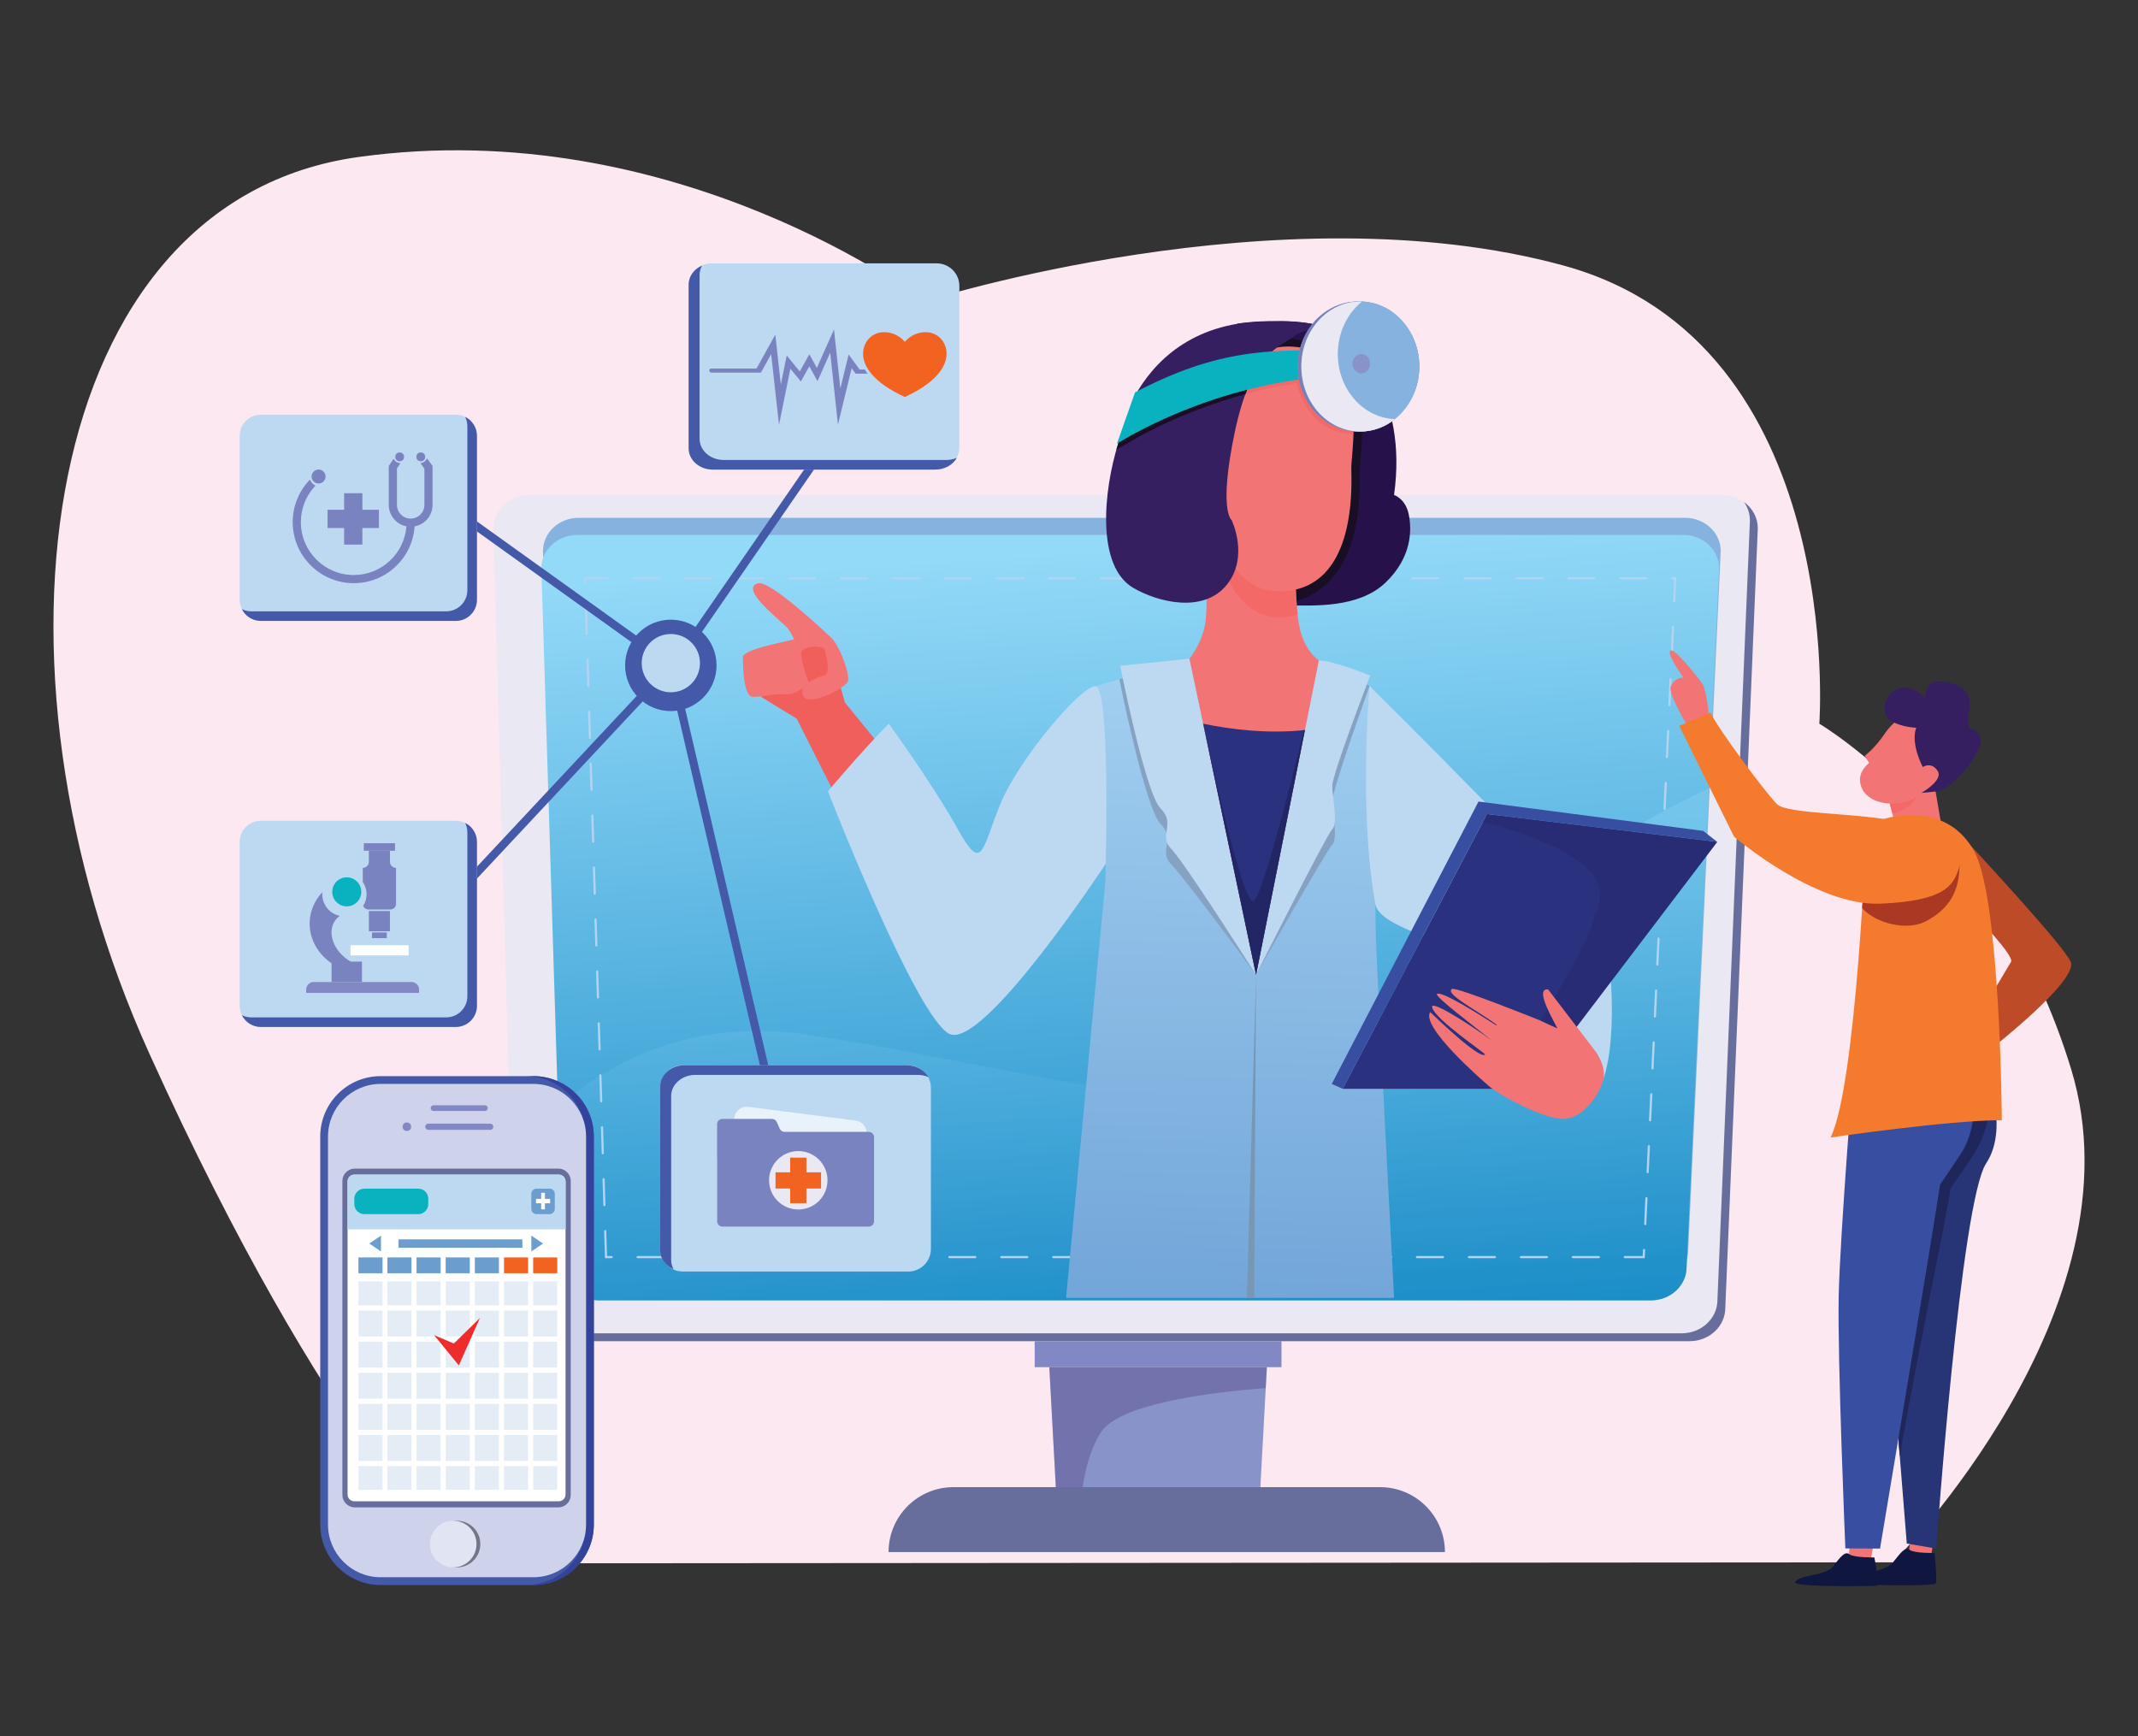 <?xml version="1.0" encoding="utf-8"?>
<!-- Generator: Adobe Illustrator 16.0.0, SVG Export Plug-In . SVG Version: 6.00 Build 0)  -->
<!DOCTYPE svg PUBLIC "-//W3C//DTD SVG 1.1//EN" "http://www.w3.org/Graphics/SVG/1.1/DTD/svg11.dtd">
<svg version="1.1" id="Layer_1" xmlns="http://www.w3.org/2000/svg" xmlns:xlink="http://www.w3.org/1999/xlink" x="0px" y="0px"
	 width="500px" height="406px" viewBox="0 0 500 406" enable-background="new 0 0 500 406" xml:space="preserve">
<rect x="0" y="0" width="500" height="406" fill="#333333" stroke="none"/>
<path fill="#FCE8F1" d="M107.717,365.622c0,0-31.293-27.586-72.76-119.151C-6.511,154.906,9.272,47.091,83.797,36.724
	c74.524-10.367,132.392,33.774,132.392,33.774s83.122-26.555,149.469-8.395c66.348,18.161,59.818,107.153,59.818,107.153
	s41.838,24.712,58.912,80.859c17.074,56.146-41.662,115.267-41.662,115.267L107.717,365.622z"/>
<path fill="#08B3BF" d="M-217.197,448.818h-669.126c-3.702,0-6.703-3.001-6.703-6.703v-0.187c0-3.702,3.001-6.703,6.703-6.703
	h669.126c3.702,0,6.703,3.001,6.703,6.703v0.187C-210.494,445.817-213.496,448.818-217.197,448.818z"/>
<path fill="#EAE8F2" d="M395.131,313.663H128.819c-4.614,0-8.354-3.489-8.354-7.793l-5.066-182.319c0-4.305,3.74-7.794,8.354-7.794
	h278.975c4.615,0,8.354,3.489,8.354,7.794l-7.6,182.319C403.482,310.174,399.742,313.663,395.131,313.663z"/>
<path fill="#686E9C" d="M407.838,117.385c0.887,1.238,1.404,2.725,1.404,4.326l-7.598,182.319c0,4.305-3.742,7.793-8.355,7.793
	H126.979c-1.924,0-3.696-0.606-5.109-1.628c1.499,2.091,4.053,3.468,6.95,3.468h266.312c4.611,0,8.352-3.489,8.352-7.793
	l7.6-182.319C411.082,121.042,409.813,118.81,407.838,117.385z"/>
<path fill="#85B2DE" d="M132.047,292.321l-5.066-163.427c0-4.304,3.74-7.793,8.354-7.793h258.724c4.613,0,8.354,3.489,8.354,7.793
	l-7.598,163.427c0,4.304-3.742,7.793-8.355,7.793H140.4C135.787,300.114,132.047,296.625,132.047,292.321z"/>
<linearGradient id="SVGID_1_" gradientUnits="userSpaceOnUse" x1="274.916" y1="338.735" x2="261.247" y2="128.382">
	<stop  offset="0" style="stop-color:#0982C1"/>
	<stop  offset="1" style="stop-color:#93D9F8"/>
</linearGradient>
<path fill="url(#SVGID_1_)" d="M131.667,296.329l-5.066-163.426c0-4.304,3.74-7.793,8.354-7.793H393.68
	c4.613,0,8.354,3.489,8.354,7.793l-7.6,163.426c0,4.305-3.74,7.793-8.354,7.793H140.021
	C135.407,304.122,131.667,300.634,131.667,296.329z"/>
<linearGradient id="SVGID_2_" gradientUnits="userSpaceOnUse" x1="271.361" y1="328.259" x2="263.04" y2="200.206">
	<stop  offset="0" style="stop-color:#0982C1"/>
	<stop  offset="1" style="stop-color:#93D9F8"/>
</linearGradient>
<path opacity="0.32" fill="url(#SVGID_2_)" d="M349.816,222.556c-31.391,55.209-86.07,30.859-160.45,19.479
	c-24.986-3.822-44.27,4.306-58.861,16.788l1.163,37.506c0,4.305,3.74,7.793,8.354,7.793H386.08c4.613,0,8.354-3.488,8.354-7.793
	l5.209-112.002C376.686,195.268,358.07,208.038,349.816,222.556z"/>
<g>
	<path fill="#B3D4F0" d="M384.646,294.249h-4.662c-0.141,0-0.254-0.112-0.254-0.253c0-0.14,0.113-0.253,0.254-0.253h4.18
		l0.064-1.412c0.006-0.14,0.129-0.26,0.266-0.241c0.139,0.007,0.248,0.125,0.24,0.266L384.646,294.249z M373.91,294.249h-6.076
		c-0.141,0-0.254-0.112-0.254-0.253c0-0.14,0.113-0.253,0.254-0.253h6.076c0.139,0,0.252,0.113,0.252,0.253
		C374.162,294.137,374.049,294.249,373.91,294.249z M361.76,294.249h-6.078c-0.139,0-0.252-0.112-0.252-0.253
		c0-0.14,0.113-0.253,0.252-0.253h6.078c0.139,0,0.252,0.113,0.252,0.253C362.012,294.137,361.898,294.249,361.76,294.249z
		 M349.607,294.249h-6.076c-0.139,0-0.252-0.112-0.252-0.253c0-0.14,0.113-0.253,0.252-0.253h6.076c0.139,0,0.254,0.113,0.254,0.253
		C349.861,294.137,349.746,294.249,349.607,294.249z M337.455,294.249h-6.074c-0.141,0-0.254-0.112-0.254-0.253
		c0-0.14,0.113-0.253,0.254-0.253h6.074c0.141,0,0.256,0.113,0.256,0.253C337.711,294.137,337.596,294.249,337.455,294.249z
		 M325.305,294.249h-6.074c-0.141,0-0.254-0.112-0.254-0.253c0-0.14,0.113-0.253,0.254-0.253h6.074c0.141,0,0.254,0.113,0.254,0.253
		C325.559,294.137,325.445,294.249,325.305,294.249z M313.154,294.249h-6.076c-0.139,0-0.252-0.112-0.252-0.253
		c0-0.14,0.113-0.253,0.252-0.253h6.076c0.139,0,0.252,0.113,0.252,0.253C313.406,294.137,313.293,294.249,313.154,294.249z
		 M301.004,294.249h-6.078c-0.137,0-0.252-0.112-0.252-0.253c0-0.14,0.115-0.253,0.252-0.253h6.078c0.139,0,0.252,0.113,0.252,0.253
		C301.256,294.137,301.143,294.249,301.004,294.249z M288.852,294.249h-6.074c-0.141,0-0.254-0.112-0.254-0.253
		c0-0.14,0.113-0.253,0.254-0.253h6.074c0.141,0,0.254,0.113,0.254,0.253C289.105,294.137,288.992,294.249,288.852,294.249z
		 M276.701,294.249h-6.076c-0.139,0-0.252-0.112-0.252-0.253c0-0.14,0.113-0.253,0.252-0.253h6.076c0.141,0,0.252,0.113,0.252,0.253
		C276.953,294.137,276.842,294.249,276.701,294.249z M264.551,294.249h-6.076c-0.141,0-0.254-0.112-0.254-0.253
		c0-0.14,0.113-0.253,0.254-0.253h6.076c0.139,0,0.252,0.113,0.252,0.253C264.803,294.137,264.689,294.249,264.551,294.249z
		 M252.398,294.249h-6.075c-0.14,0-0.253-0.112-0.253-0.253c0-0.14,0.113-0.253,0.253-0.253h6.075c0.141,0,0.254,0.113,0.254,0.253
		C252.652,294.137,252.539,294.249,252.398,294.249z M240.248,294.249h-6.075c-0.14,0-0.254-0.112-0.254-0.253
		c0-0.14,0.114-0.253,0.254-0.253h6.075c0.139,0,0.253,0.113,0.253,0.253C240.501,294.137,240.387,294.249,240.248,294.249z
		 M228.097,294.249h-6.075c-0.14,0-0.253-0.112-0.253-0.253c0-0.14,0.113-0.253,0.253-0.253h6.075c0.14,0,0.253,0.113,0.253,0.253
		C228.35,294.137,228.237,294.249,228.097,294.249z M215.946,294.249h-6.076c-0.14,0-0.253-0.112-0.253-0.253
		c0-0.14,0.113-0.253,0.253-0.253h6.076c0.14,0,0.253,0.113,0.253,0.253C216.199,294.137,216.086,294.249,215.946,294.249z
		 M203.795,294.249h-6.076c-0.14,0-0.253-0.112-0.253-0.253c0-0.14,0.113-0.253,0.253-0.253h6.076c0.14,0,0.253,0.113,0.253,0.253
		C204.048,294.137,203.935,294.249,203.795,294.249z M191.644,294.249h-6.075c-0.141,0-0.254-0.112-0.254-0.253
		c0-0.14,0.113-0.253,0.254-0.253h6.075c0.14,0,0.253,0.113,0.253,0.253C191.897,294.137,191.784,294.249,191.644,294.249z
		 M179.494,294.249h-6.076c-0.141,0-0.253-0.112-0.253-0.253c0-0.14,0.113-0.253,0.253-0.253h6.076c0.139,0,0.252,0.113,0.252,0.253
		C179.746,294.137,179.633,294.249,179.494,294.249z M167.342,294.249h-6.076c-0.14,0-0.253-0.112-0.253-0.253
		c0-0.14,0.113-0.253,0.253-0.253h6.076c0.14,0,0.253,0.113,0.253,0.253C167.595,294.137,167.482,294.249,167.342,294.249z
		 M155.191,294.249h-6.076c-0.14,0-0.254-0.112-0.254-0.253c0-0.14,0.114-0.253,0.254-0.253h6.076c0.14,0,0.253,0.113,0.253,0.253
		C155.444,294.137,155.331,294.249,155.191,294.249z M143.04,294.249h-1.56l-0.196-6.317c-0.004-0.14,0.105-0.256,0.245-0.261
		c0.144,0.005,0.257,0.105,0.261,0.245l0.18,5.827h1.069c0.139,0,0.252,0.113,0.252,0.253
		C143.292,294.137,143.179,294.249,143.04,294.249z M384.766,286.526c-0.006,0-0.01,0-0.014,0c-0.139-0.006-0.248-0.125-0.242-0.263
		l0.283-6.07c0.008-0.14,0.135-0.261,0.266-0.24c0.139,0.006,0.248,0.125,0.24,0.264l-0.283,6.069
		C385.012,286.422,384.898,286.526,384.766,286.526z M141.349,282.104c-0.136,0-0.249-0.107-0.253-0.245l-0.188-6.072
		c-0.004-0.141,0.105-0.257,0.245-0.261c0.145,0.002,0.257,0.105,0.261,0.245l0.188,6.073c0.005,0.14-0.104,0.255-0.245,0.26
		C141.354,282.104,141.352,282.104,141.349,282.104z M385.33,274.39c-0.006,0-0.01,0-0.014,0c-0.139-0.007-0.248-0.126-0.24-0.266
		l0.283-6.068c0.004-0.14,0.123-0.253,0.264-0.241c0.141,0.006,0.248,0.124,0.24,0.265l-0.281,6.069
		C385.574,274.283,385.463,274.39,385.33,274.39z M140.973,269.96c-0.136,0-0.249-0.109-0.252-0.246l-0.188-6.071
		c-0.005-0.141,0.105-0.258,0.246-0.263c0.139,0,0.256,0.107,0.26,0.246l0.188,6.073c0.004,0.139-0.105,0.256-0.245,0.261
		C140.978,269.96,140.976,269.96,140.973,269.96z M385.893,262.251c-0.004,0-0.008,0-0.012,0c-0.139-0.006-0.248-0.124-0.24-0.265
		l0.281-6.067c0.006-0.141,0.131-0.257,0.266-0.242c0.139,0.007,0.246,0.125,0.24,0.265l-0.281,6.068
		C386.139,262.146,386.027,262.251,385.893,262.251z M140.596,257.813c-0.136,0-0.248-0.107-0.253-0.245l-0.188-6.072
		c-0.004-0.141,0.106-0.257,0.246-0.261c0.141,0.008,0.256,0.104,0.261,0.245l0.188,6.072c0.004,0.14-0.105,0.257-0.245,0.261
		C140.602,257.813,140.599,257.813,140.596,257.813z M386.457,250.114c-0.004,0-0.008,0-0.012,0
		c-0.139-0.009-0.246-0.125-0.24-0.265l0.281-6.069c0.008-0.14,0.121-0.257,0.266-0.241c0.139,0.007,0.248,0.123,0.24,0.264
		l-0.283,6.07C386.705,250.009,386.592,250.114,386.457,250.114z M140.22,245.669c-0.136,0-0.249-0.108-0.252-0.246l-0.188-6.072
		c-0.004-0.14,0.105-0.257,0.245-0.26c0.151-0.009,0.257,0.105,0.261,0.244l0.188,6.073c0.004,0.14-0.105,0.256-0.245,0.261
		C140.225,245.669,140.222,245.669,140.22,245.669z M387.021,237.975c-0.004,0-0.008,0-0.012,0c-0.141-0.006-0.248-0.123-0.24-0.264
		l0.281-6.069c0.006-0.14,0.127-0.259,0.266-0.24c0.139,0.007,0.248,0.124,0.24,0.265l-0.281,6.068
		C387.27,237.869,387.156,237.975,387.021,237.975z M139.843,233.524c-0.136,0-0.249-0.109-0.253-0.246l-0.188-6.072
		c-0.004-0.139,0.106-0.257,0.246-0.261c0.148-0.002,0.256,0.105,0.261,0.244l0.188,6.072c0.004,0.141-0.105,0.258-0.246,0.263
		C139.849,233.524,139.845,233.524,139.843,233.524z M387.586,225.838c-0.004,0-0.008,0-0.012-0.001
		c-0.139-0.006-0.248-0.124-0.24-0.265l0.281-6.068c0.008-0.14,0.135-0.26,0.266-0.241c0.139,0.006,0.248,0.125,0.24,0.265
		l-0.283,6.069C387.832,225.732,387.721,225.838,387.586,225.838z M139.467,221.378c-0.136,0-0.249-0.107-0.253-0.245l-0.188-6.07
		c-0.004-0.143,0.105-0.259,0.245-0.263c0.155-0.002,0.256,0.105,0.261,0.245l0.188,6.072c0.004,0.141-0.105,0.257-0.245,0.261
		C139.472,221.378,139.469,221.378,139.467,221.378z M388.15,213.7c-0.004,0-0.008,0-0.012,0c-0.139-0.007-0.248-0.125-0.242-0.266
		l0.285-6.068c0.004-0.141,0.121-0.254,0.262-0.241c0.141,0.006,0.25,0.126,0.242,0.265l-0.283,6.068
		C388.396,213.594,388.285,213.7,388.15,213.7z M139.09,209.233c-0.136,0-0.248-0.108-0.252-0.245l-0.188-6.072
		c-0.004-0.141,0.105-0.256,0.245-0.261c0.144,0,0.256,0.104,0.261,0.245l0.188,6.072c0.004,0.141-0.105,0.256-0.246,0.261
		C139.096,209.233,139.093,209.233,139.09,209.233z M388.715,201.563c-0.004,0-0.008,0-0.012-0.002
		c-0.141-0.007-0.248-0.124-0.24-0.264l0.281-6.069c0.008-0.141,0.145-0.248,0.266-0.242c0.139,0.008,0.246,0.127,0.24,0.265
		l-0.281,6.07C388.961,201.456,388.85,201.563,388.715,201.563z M138.713,197.089c-0.136,0-0.249-0.109-0.253-0.246l-0.188-6.072
		c-0.004-0.14,0.105-0.257,0.245-0.26c0.142-0.017,0.257,0.104,0.261,0.245l0.188,6.072c0.005,0.138-0.105,0.256-0.244,0.261
		C138.719,197.089,138.716,197.089,138.713,197.089z M389.279,189.424c-0.002,0-0.008,0-0.012,0
		c-0.139-0.007-0.248-0.125-0.24-0.266l0.281-6.067c0.006-0.141,0.119-0.247,0.266-0.241c0.139,0.005,0.246,0.125,0.24,0.264
		l-0.281,6.07C389.525,189.318,389.414,189.424,389.279,189.424z M138.337,184.942c-0.136,0-0.249-0.107-0.253-0.243l-0.188-6.075
		c-0.003-0.14,0.106-0.256,0.245-0.261c0.141,0.002,0.256,0.106,0.261,0.246l0.188,6.072c0.004,0.14-0.105,0.257-0.246,0.261
		C138.343,184.942,138.34,184.942,138.337,184.942z M389.844,177.286c-0.004,0-0.008,0-0.012,0c-0.141-0.007-0.248-0.125-0.24-0.266
		l0.281-6.068c0.008-0.14,0.125-0.248,0.266-0.241c0.139,0.007,0.248,0.125,0.24,0.265l-0.283,6.068
		C390.092,177.181,389.977,177.286,389.844,177.286z M137.961,172.798c-0.136,0-0.249-0.108-0.253-0.245l-0.189-6.072
		c-0.004-0.141,0.106-0.257,0.246-0.261c0.137-0.003,0.256,0.105,0.261,0.244l0.188,6.073c0.004,0.141-0.105,0.257-0.245,0.261
		C137.966,172.798,137.963,172.798,137.961,172.798z M390.408,165.148c-0.004,0-0.008,0-0.012,0
		c-0.141-0.007-0.248-0.125-0.24-0.265l0.281-6.069c0.008-0.14,0.133-0.25,0.264-0.241c0.141,0.007,0.248,0.126,0.242,0.265
		l-0.281,6.069C390.656,165.043,390.543,165.148,390.408,165.148z M137.584,160.652c-0.136,0-0.249-0.107-0.252-0.245l-0.188-6.073
		c-0.004-0.139,0.105-0.256,0.245-0.26c0.151-0.007,0.256,0.105,0.261,0.245l0.188,6.072c0.004,0.141-0.105,0.258-0.245,0.262
		C137.589,160.652,137.587,160.652,137.584,160.652z M390.973,153.011c-0.004,0-0.008,0-0.012,0
		c-0.141-0.006-0.248-0.125-0.24-0.265l0.281-6.069c0.006-0.139,0.123-0.251,0.266-0.241c0.139,0.007,0.246,0.125,0.24,0.265
		l-0.283,6.069C391.219,152.905,391.107,153.011,390.973,153.011z M137.208,148.507c-0.136,0-0.248-0.108-0.252-0.246l-0.188-6.072
		c-0.004-0.141,0.105-0.257,0.246-0.261c0.135-0.012,0.256,0.105,0.26,0.246l0.189,6.072c0.004,0.14-0.106,0.256-0.246,0.261
		C137.213,148.507,137.211,148.507,137.208,148.507z M391.537,140.873c-0.004,0-0.008,0-0.012,0
		c-0.139-0.006-0.248-0.125-0.242-0.264l0.238-5.12h-0.42c-0.141,0-0.254-0.113-0.254-0.253s0.113-0.253,0.254-0.253h0.951
		l-0.264,5.648C391.785,140.767,391.672,140.873,391.537,140.873z M136.832,136.362c-0.137,0-0.249-0.107-0.253-0.245l-0.036-1.135
		h5.462c0.141,0,0.253,0.113,0.253,0.253s-0.113,0.253-0.253,0.253h-4.94l0.019,0.613c0.004,0.14-0.105,0.257-0.245,0.261
		C136.836,136.362,136.834,136.362,136.832,136.362z M385.025,135.488h-6.074c-0.141,0-0.254-0.113-0.254-0.253
		s0.113-0.253,0.254-0.253h6.074c0.141,0,0.254,0.113,0.254,0.253S385.166,135.488,385.025,135.488z M372.875,135.488h-6.076
		c-0.141,0-0.254-0.113-0.254-0.253s0.113-0.253,0.254-0.253h6.076c0.141,0,0.254,0.113,0.254,0.253
		S373.016,135.488,372.875,135.488z M360.725,135.488h-6.076c-0.139,0-0.254-0.113-0.254-0.253s0.115-0.253,0.254-0.253h6.076
		c0.139,0,0.252,0.113,0.252,0.253S360.863,135.488,360.725,135.488z M348.572,135.488h-6.074c-0.141,0-0.254-0.113-0.254-0.253
		s0.113-0.253,0.254-0.253h6.074c0.141,0,0.254,0.113,0.254,0.253S348.713,135.488,348.572,135.488z M336.422,135.488h-6.074
		c-0.141,0-0.254-0.113-0.254-0.253s0.113-0.253,0.254-0.253h6.074c0.141,0,0.254,0.113,0.254,0.253
		S336.563,135.488,336.422,135.488z M324.27,135.488h-6.074c-0.139,0-0.252-0.113-0.252-0.253s0.113-0.253,0.252-0.253h6.074
		c0.141,0,0.254,0.113,0.254,0.253S324.41,135.488,324.27,135.488z M312.119,135.488h-6.076c-0.139,0-0.252-0.113-0.252-0.253
		s0.113-0.253,0.252-0.253h6.076c0.141,0,0.254,0.113,0.254,0.253S312.26,135.488,312.119,135.488z M299.969,135.488h-6.076
		c-0.139,0-0.252-0.113-0.252-0.253s0.113-0.253,0.252-0.253h6.076c0.141,0,0.252,0.113,0.252,0.253
		S300.109,135.488,299.969,135.488z M287.818,135.488h-6.076c-0.141,0-0.254-0.113-0.254-0.253s0.113-0.253,0.254-0.253h6.076
		c0.141,0,0.254,0.113,0.254,0.253S287.959,135.488,287.818,135.488z M275.666,135.488h-6.074c-0.141,0-0.254-0.113-0.254-0.253
		s0.113-0.253,0.254-0.253h6.074c0.141,0,0.254,0.113,0.254,0.253S275.807,135.488,275.666,135.488z M263.516,135.488h-6.076
		c-0.139,0-0.252-0.113-0.252-0.253s0.113-0.253,0.252-0.253h6.076c0.141,0,0.254,0.113,0.254,0.253
		S263.656,135.488,263.516,135.488z M251.365,135.488h-6.076c-0.14,0-0.253-0.113-0.253-0.253s0.113-0.253,0.253-0.253h6.076
		c0.139,0,0.252,0.113,0.252,0.253S251.504,135.488,251.365,135.488z M239.214,135.488h-6.076c-0.14,0-0.253-0.113-0.253-0.253
		s0.113-0.253,0.253-0.253h6.076c0.14,0,0.254,0.113,0.254,0.253S239.354,135.488,239.214,135.488z M227.063,135.488h-6.076
		c-0.14,0-0.253-0.113-0.253-0.253s0.113-0.253,0.253-0.253h6.076c0.14,0,0.253,0.113,0.253,0.253S227.203,135.488,227.063,135.488z
		 M214.912,135.488h-6.076c-0.14,0-0.253-0.113-0.253-0.253s0.113-0.253,0.253-0.253h6.076c0.14,0,0.253,0.113,0.253,0.253
		S215.052,135.488,214.912,135.488z M202.761,135.488h-6.076c-0.14,0-0.253-0.113-0.253-0.253s0.113-0.253,0.253-0.253h6.076
		c0.14,0,0.253,0.113,0.253,0.253S202.901,135.488,202.761,135.488z M190.61,135.488h-6.076c-0.14,0-0.253-0.113-0.253-0.253
		s0.113-0.253,0.253-0.253h6.076c0.14,0,0.253,0.113,0.253,0.253S190.75,135.488,190.61,135.488z M178.459,135.488h-6.076
		c-0.14,0-0.253-0.113-0.253-0.253s0.113-0.253,0.253-0.253h6.076c0.14,0,0.253,0.113,0.253,0.253S178.599,135.488,178.459,135.488z
		 M166.308,135.488h-6.076c-0.14,0-0.253-0.113-0.253-0.253s0.113-0.253,0.253-0.253h6.076c0.14,0,0.253,0.113,0.253,0.253
		S166.448,135.488,166.308,135.488z M154.156,135.488h-6.075c-0.14,0-0.253-0.113-0.253-0.253s0.113-0.253,0.253-0.253h6.075
		c0.14,0,0.254,0.113,0.254,0.253S154.296,135.488,154.156,135.488z"/>
</g>
<linearGradient id="SVGID_3_" gradientUnits="userSpaceOnUse" x1="287.685" y1="302.788" x2="290.722" y2="159.001">
	<stop  offset="0" style="stop-color:#73A6D9"/>
	<stop  offset="1" style="stop-color:#A1CFF0"/>
</linearGradient>
<path fill="url(#SVGID_3_)" d="M256.152,160.51c0,0,3.6,36.454,2.053,48.857l-8.888,94.17h76.704c0,0-4.303-80.247-4.303-86.321
	c0-6.077-1.266-56.706-1.266-56.706l-12.025-6.075l-30.252-0.38L256.152,160.51z"/>
<g>
	<path fill="#86A2C2" d="M276.91,154.625l-15.139,4.239c0,0,6.061,30.264,9.678,33.882c3.615,3.615-0.615,6.328,2.424,9.366
		c3.037,3.037,19.871,25.863,19.871,25.863L276.91,154.625z"/>
	<path fill="#86A2C2" d="M309.188,155.616l-15.443,72.359c0,0,16.42-29.017,17.822-30.421c1.404-1.404,0-7.342,0-10.126
		s8.734-26.994,8.734-26.994S312.326,155.616,309.188,155.616z"/>
</g>
<g>
	<path fill="#BDD9F2" d="M278.176,154.055l-16.201,1.646c0,0,5.857,29.8,9.475,33.415c3.615,3.617-0.615,6.329,2.424,9.366
		c3.037,3.038,19.871,29.493,19.871,29.493L278.176,154.055z"/>
	<path fill="#BDD9F2" d="M308.428,154.435l-14.684,73.54c0,0,16.42-32.644,17.822-34.049c1.404-1.405,0-7.342,0-10.127
		c0-2.783,8.887-25.82,8.887-25.82S311.566,154.435,308.428,154.435z"/>
</g>
<polygon fill="#7797B5" points="291.592,303.537 293.744,227.975 293.303,303.537 "/>
<rect x="241.976" y="313.663" fill="#8188C3" width="57.718" height="6.075"/>
<polygon fill="#8893C9" points="294.756,347.797 246.914,347.797 245.393,319.738 296.275,319.738 "/>
<path opacity="0.28" fill="#392161" d="M296.275,319.738h-50.882l1.521,28.059h6.292c0.619-4.365,1.852-9.018,4.213-12.75
	c4.266-6.745,25.322-9.396,38.594-10.408L296.275,319.738z"/>
<path fill="#686E9C" d="M337.918,362.986H207.801l0,0c0-8.389,6.8-15.189,15.189-15.189h99.74
	C331.119,347.797,337.918,354.598,337.918,362.986L337.918,362.986z"/>
<path fill="#F15F5C" d="M197.591,164.298l-4.42-15.826l-19.428,4.982c0,0,2.77,8.62,4.704,9.804
	c1.423,0.869,5.709,3.492,7.876,4.818l0,0l17.368,34.453l12.497-15.438L197.591,164.298z"/>
<path fill="#27114A" d="M289.438,75.668c0,0,14.811-1.811,21.139,1.207c6.328,3.019,18.732,15.215,15.441,38.882
	c0,0,2.658,0.846,3.418,4.468s0.822,10.083-5.443,16.06s-16.834,5.313-22.277,5.313s-20.758-4.588-24.682-13.042
	C273.109,120.104,289.438,75.668,289.438,75.668z"/>
<path fill="#180F24" d="M296.609,79.11c-3.971-0.374-7.279,1.451-9.939,4.445c-3.359,9.89-8.736,26.809-9.982,37.25
	c0.551,4.2,1.936,8.366,3.936,11.662c0.348,0.574,0.713,1.122,1.094,1.644c5.248,4.128,12.971,6.623,17.715,7.299
	c14.762-1.984,18.916-15.616,18.549-30.643c-0.1-4.048,2.795-16.654-3.471-24.799C310.299,80.496,303.045,78.476,296.609,79.11z"/>
<path fill="#F37475" d="M281.848,130.892c0,0,0.758,10.252,0,14.936c-0.76,4.683-3.672,8.227-3.672,8.227l15.568,73.92l14.684-73.54
	c0,0-3.645-2.234-4.684-8.606c-1.039-6.373-1.012-22.784-1.012-22.784L281.848,130.892z"/>
<path fill="#2A3280" d="M293.744,227.975l11.43-57.246c-8.715,0.948-17.361-0.147-23.797-1.472L293.744,227.975z"/>
<path fill="#232664" d="M305.174,170.729c-0.08,0.009-0.162,0.017-0.244,0.025c-2.861,11.695-9.398,37.623-11.627,39.854
	c-2.143,2.141-8.674-26.427-11.91-41.348c-0.006-0.001-0.01-0.002-0.016-0.004l12.367,58.718L305.174,170.729z"/>
<path opacity="0.53" fill="#F15F5C" d="M285.135,129.657c2.234,8.713,7.654,16.893,17.971,14.181
	c0.125-0.033,0.246-0.07,0.367-0.106c-0.764-7.285-0.74-20.687-0.74-20.687L285.135,129.657z"/>
<path fill="#F37475" d="M299.438,81.148c0,0,8.986-1.392,13.922,5.822c4.938,7.215,2.658,19.366,2.658,22.404
	c0,3.037,1.457,25.061-12.912,28.479c-14.367,3.418-19.236-12.277-19.236-21.771S287.396,82.336,299.438,81.148z"/>
<path opacity="0.53" fill="#F15F5C" d="M289.508,89.62c-0.504,1.098-0.977,2.261-1.408,3.47c4.971-1.5,10.027-2.663,15.072-3.46
	c2.031,7.02,6.314,11.839,13.355,11.839c0.066-2.804-0.074-5.957-0.793-8.913C307.496,89.184,298.148,84.362,289.508,89.62z"/>
<path fill="#F37475" d="M194.695,149.45c-0.173-0.212-14.551-13.898-17.395-13.041c-4.731,1.233,5.783,9.079,6.922,10.55
	c0.569,0.736,1.078,1.66,1.517,2.535c-0.372,0.106-0.721,0.203-1.034,0.279c-2.708,0.652-9.934,2.001-10.961,3.681
	c0,0-0.194,9.464,2.292,9.517c2.486,0.052,5.001-0.857,7.67-0.589c1.334,0.135,2.706-0.522,3.745-1.212
	c0.167-0.109,0.324-0.221,0.472-0.33c-0.345,0.58-0.434,1.232-0.083,1.945c1.275,2.591,10.094-1.877,10.477-3.531
	S196.73,151.954,194.695,149.45z M192.676,158.008c-0.81,0.195-2.369,0.755-3.543,1.596c-0.34-0.893-2.027-5.444-1.75-7.26
	c0,0,0.001,0,0.002-0.001c1.228-1.298,3.909-1.336,5.221-0.774l0,0c0.175,0.161,0.301,0.371,0.367,0.64
	C193.388,153.931,194.276,157.623,192.676,158.008z"/>
<path fill="#BDD9F2" d="M193.625,185.065c0,0,20.504,52.654,28.352,56.704c7.847,4.05,36.608-39.747,36.608-39.747
	s1.111-41.513-2.434-41.513s-18.114,17.332-22.306,27.755c-4.265,10.605-4.114,15.965-9.844,5.661
	c-5.853-10.526-16.138-24.669-16.138-24.669C201.958,175.165,193.625,185.065,193.625,185.065z"/>
<path fill="#351F60" d="M310.576,76.972c0,0-5.063-0.634-8.1,1.772c-3.039,2.404-9.748,3.544-13.672,22.15
	c-3.924,18.607-0.76,20.758-0.76,20.758s4.172,8.606-1.205,15.188c-5.375,6.582-15.926,4.095-21.83,0.633
	c-8.59-5.035-7.061-22.5-3.445-33.924c0.504-1.595,0.754-2.542,1.342-3.876c1.135-2.569,1.512-5.524,3.154-8.225
	c5.316-8.746,14.994-16.739,32.109-16.307C298.17,75.142,305.893,74.693,310.576,76.972z"/>
<g>
	<path fill="#180F24" d="M263.287,98.263c-1.068,3.206-0.918,2.736-1.723,5.287c-0.174,0.542-0.34,1.098-0.502,1.667
		c3.369-1.943,4.029-2.478,7.875-4.444c7.061-3.601,14.611-6.497,22.311-8.584c0.154-0.415,0.311-0.813,0.467-1.2
		C281.834,91.917,272.023,93.702,263.287,98.263z"/>
</g>
<path fill="#08B3BF" d="M265.436,91.772c18.779-9.82,31.402-10.705,52.928-9.303v5.185c-18.072,0.066-35.928,4.977-50.939,12.631
	c-4.037,2.064-6.199,3.476-6.219,3.487L265.436,91.772z"/>
<ellipse fill="#8893C9" cx="317.694" cy="85.707" rx="14.222" ry="15.208"/>
<ellipse fill="#EAE8F2" cx="318.128" cy="85.707" rx="13.788" ry="15.208"/>
<g>
	<ellipse fill="#7881B7" cx="317.694" cy="85.707" rx="14.222" ry="15.208"/>
	<ellipse fill="#85B2DE" cx="318.128" cy="85.707" rx="13.788" ry="15.208"/>
	<path fill="#EAE8F2" d="M312.865,82.803c0-5.054,2.236-9.532,5.678-12.296c-0.139-0.005-0.275-0.008-0.414-0.008
		c-7.617,0-13.789,6.809-13.789,15.208c0,8.398,6.172,15.208,13.789,15.208c3.033,0,5.834-1.081,8.111-2.91
		C318.816,97.763,312.865,91.05,312.865,82.803z"/>
</g>
<ellipse fill="#8893C9" cx="318.362" cy="85.062" rx="2.048" ry="2.258"/>
<g>
	<path fill="#4459A8" d="M158.901,154.688c-0.186,0-0.375-0.054-0.539-0.168c-0.433-0.298-0.541-0.89-0.243-1.322l36.07-52.269
		c0.298-0.433,0.891-0.541,1.322-0.243c0.432,0.299,0.541,0.89,0.243,1.322l-36.07,52.269
		C159.5,154.545,159.203,154.688,158.901,154.688z"/>
</g>
<g>
	<path fill="#4459A8" d="M97.015,220.57c-0.233,0-0.466-0.085-0.649-0.257c-0.383-0.359-0.404-0.96-0.045-1.342l59.868-64.004
		c0.358-0.384,0.96-0.404,1.344-0.045c0.383,0.359,0.403,0.96,0.044,1.343L97.708,220.27
		C97.522,220.469,97.269,220.57,97.015,220.57z"/>
</g>
<g>
	<path fill="#4459A8" d="M156.882,156.566c-0.191,0-0.386-0.058-0.553-0.178l-48.154-34.515c-0.427-0.306-0.524-0.9-0.219-1.326
		c0.305-0.427,0.9-0.525,1.326-0.219l48.154,34.515c0.427,0.306,0.525,0.899,0.219,1.327
		C157.469,156.429,157.177,156.566,156.882,156.566z"/>
</g>
<g>
	<path fill="#4459A8" d="M182.565,266.707c-0.432,0-0.822-0.297-0.924-0.735l-25.684-110.14c-0.12-0.512,0.198-1.022,0.71-1.142
		c0.51-0.119,1.022,0.199,1.142,0.709l25.683,110.14c0.119,0.511-0.198,1.022-0.709,1.142
		C182.709,266.697,182.637,266.707,182.565,266.707z"/>
</g>
<circle fill="#4459A8" cx="156.882" cy="155.616" r="10.692"/>
<circle fill="#BDD9F2" cx="156.883" cy="155.088" r="6.814"/>
<g>
	<path fill="#BDD9F2" d="M106.592,145.216h-45.59c-2.733,0-4.949-2.215-4.949-4.948v-38.333c0-2.733,2.215-4.949,4.949-4.949h45.59
		c2.733,0,4.949,2.215,4.949,4.949v38.333C111.541,143,109.325,145.216,106.592,145.216z"/>
	<path fill="#4459A8" d="M108.785,97.499c0.328,0.661,0.513,1.405,0.513,2.193v38.333c0,2.732-2.215,4.948-4.949,4.948h-45.59
		c-0.788,0-1.531-0.185-2.193-0.513c0.809,1.633,2.491,2.756,4.437,2.756h45.59c2.733,0,4.949-2.215,4.949-4.948v-38.333
		C111.541,99.99,110.417,98.308,108.785,97.499z"/>
</g>
<g>
	<path fill="#BDD9F2" d="M106.592,240.179h-45.59c-2.733,0-4.949-2.217-4.949-4.95v-38.333c0-2.731,2.215-4.947,4.949-4.947h45.59
		c2.733,0,4.949,2.216,4.949,4.947v38.333C111.541,237.962,109.325,240.179,106.592,240.179z"/>
	<path fill="#4459A8" d="M108.785,192.46c0.328,0.661,0.513,1.405,0.513,2.193v38.332c0,2.733-2.215,4.948-4.949,4.948h-45.59
		c-0.788,0-1.531-0.184-2.193-0.512c0.809,1.634,2.491,2.757,4.437,2.757h45.59c2.733,0,4.949-2.217,4.949-4.95v-38.333
		C111.541,194.951,110.417,193.269,108.785,192.46z"/>
</g>
<g>
	<path fill="#BDD9F2" d="M166.334,109.822h52.738c2.919,0,5.286-2.367,5.286-5.286V66.878c0-2.92-2.367-5.287-5.286-5.287h-52.738
		c-2.919,0-5.286,2.367-5.286,5.287v37.658C161.048,107.455,163.416,109.822,166.334,109.822z"/>
	<path fill="#4459A8" d="M164.193,62.104c-0.374,0.661-0.585,1.405-0.585,2.193v38.333c0,2.732,2.528,4.948,5.646,4.948h52.018
		c0.899,0,1.748-0.185,2.502-0.513c-0.923,1.633-2.843,2.756-5.062,2.756h-52.017c-3.119,0-5.646-2.216-5.646-4.949V66.541
		C161.048,64.595,162.33,62.913,164.193,62.104z"/>
</g>
<g>
	<path fill="#BDD9F2" d="M159.682,249.146h52.738c2.918,0,5.285,2.366,5.285,5.285v37.658c0,2.918-2.367,5.285-5.285,5.285h-52.738
		c-2.919,0-5.286-2.367-5.286-5.285v-37.658C154.396,251.513,156.763,249.146,159.682,249.146z"/>
	<path fill="#4459A8" d="M157.542,296.862c-0.374-0.66-0.585-1.404-0.585-2.192v-38.332c0-2.733,2.528-4.949,5.646-4.949h52.018
		c0.898,0,1.748,0.185,2.502,0.514c-0.923-1.635-2.842-2.756-5.062-2.756h-52.017c-3.119,0-5.646,2.215-5.646,4.948v38.332
		C154.396,294.372,155.678,296.054,157.542,296.862z"/>
</g>
<g>
	<circle fill="#7983C0" cx="74.501" cy="111.445" r="1.637"/>
	<circle fill="#7983C0" cx="93.47" cy="106.845" r="1.028"/>
	<path fill="#7983C0" d="M82.724,136.386c-7.869,0-14.271-6.402-14.271-14.27c0-3.545,1.301-6.937,3.662-9.55l0.359-0.397
		l0.266,0.466c0.158,0.279,0.384,0.52,0.651,0.697l0.375,0.246l-0.298,0.335c-2.004,2.253-3.11,5.166-3.11,8.204
		c0,6.817,5.547,12.364,12.365,12.364c6.475,0,11.825-4.974,12.326-11.386c-2.377-0.466-4.126-2.565-4.126-5.021v-9.083l1.105-1.684
		l0.333,0.419c0.188,0.236,0.452,0.41,0.743,0.488l0.517,0.138l-0.792,1.208v8.514c0,1.771,1.44,3.212,3.211,3.212
		c1.772,0,3.213-1.441,3.213-3.212v-8.485l-0.913-1.231l0.509-0.168c0.285-0.094,0.539-0.283,0.714-0.53l0.309-0.437l1.287,1.737
		v9.114c0,2.488-1.783,4.598-4.2,5.035C96.448,130.58,90.254,136.386,82.724,136.386z"/>
	<circle fill="#7983C0" cx="98.407" cy="106.845" r="1.028"/>
	<polygon fill="#7983C0" points="88.619,119.221 84.749,119.221 84.749,115.351 80.477,115.351 80.477,119.221 76.606,119.221 
		76.606,123.494 80.477,123.494 80.477,127.364 84.749,127.364 84.749,123.494 88.619,123.494 	"/>
</g>
<g>
	<g>
		<path fill="#7983C0" d="M202.259,86.426h-1.235l-2.56-3.531l-1.935,7.967l-1.489-13.825l-4.004,9.007l-1.756-3.192l-2.243,4.022
			l-3.054-3.733l-1.375,6.798l-1.291-11.687l-4.394,7.933h-10.565c-0.265,0-0.48,0.215-0.48,0.481l0,0c0,0.266,0.215,0.48,0.48,0.48
			h11.595l2.396-4.327l1.829,16.561l2.661-13.156l2.452,2.998l1.979-3.55l1.914,3.479l2.969-6.68l1.813,16.828l3.203-13.189
			l0.927,1.278h2.807C202.657,87.06,202.443,86.738,202.259,86.426z"/>
		<path fill="#F26322" d="M211.606,79.962c0,0,1.641-2.275,4.883-2.275c2.891,0,4.883,2.335,4.883,5.055
			c0,3.147-2.716,6.871-9.766,10.108c-7.049-3.237-9.765-6.961-9.765-10.108c0-2.719,1.992-5.055,4.883-5.055
			C209.966,77.687,211.606,79.962,211.606,79.962z"/>
	</g>
</g>
<g>
	<path opacity="0.66" fill="#FFFFFF" d="M197.683,281.144l-25.126-3.216c-1.596-0.203-2.725-1.664-2.52-3.262l1.7-13.283
		c0.204-1.596,1.665-2.726,3.261-2.52l25.126,3.215c1.596,0.205,2.726,1.665,2.521,3.261l-1.701,13.285
		C200.739,280.221,199.279,281.349,197.683,281.144z"/>
	<path fill="#7983C0" d="M182.352,263.967l-0.686-1.546c-0.199-0.447-0.642-0.736-1.131-0.736h-11.595
		c-0.684,0-1.238,0.554-1.238,1.238v7.874h0.021v14.838c0,0.685,0.554,1.237,1.237,1.237h34.205c0.684,0,1.238-0.553,1.238-1.237
		v-19.693c0-0.684-0.554-1.237-1.238-1.237h-19.681C182.993,264.704,182.549,264.413,182.352,263.967z"/>
	<circle fill="#EAE8F2" cx="186.692" cy="276.034" r="6.833"/>
	<polygon fill="#F26322" points="192.017,274.17 188.585,274.17 188.585,270.739 184.798,270.739 184.798,274.17 181.368,274.17 
		181.368,277.957 184.798,277.957 184.798,281.388 188.585,281.388 188.585,277.957 192.017,277.957 	"/>
</g>
<g>
	<circle fill="#08B3BF" cx="81.096" cy="208.578" r="3.396"/>
	<rect x="86.269" y="213.063" fill="#7983C0" width="4.921" height="4.735"/>
	<rect x="86.997" y="218.073" fill="#7983C0" width="3.466" height="1.332"/>
	<path fill="#7983C0" d="M85.724,209.132c0-1.071-0.326-2.066-0.885-2.893v-3.267c0.786,0,1.423-0.637,1.423-1.423v-2.593h4.935
		v2.593c0,0.786,0.636,1.423,1.423,1.423v8.405c0,0.733-0.595,1.326-1.327,1.326h-5.125c-0.558,0-1.034-0.343-1.231-0.829
		C85.435,211.078,85.724,210.139,85.724,209.132z"/>
	<rect x="85.081" y="197.211" fill="#7983C0" width="7.298" height="1.746"/>
	<path fill="#7983C0" d="M75.384,208.637c-0.016,0.163-0.023,0.329-0.023,0.495c0,2.483,1.757,4.565,4.094,5.066
		c-0.723,0.516-1.288,1.216-1.618,2.092c-0.57,1.516-0.299,3.224,0.394,4.65c0.828,1.708,2.25,3.07,3.875,4.018l-0.613,2.164
		C72.992,224.708,69.381,215.278,75.384,208.637z"/>
	<rect x="77.54" y="224.889" fill="#7983C0" width="7.114" height="4.773"/>
	<path fill="#8188C3" d="M71.603,232.209H98.01v-0.787c0-0.973-0.787-1.76-1.759-1.76H73.362c-0.972,0-1.759,0.787-1.759,1.76
		V232.209z"/>
	<rect x="81.976" y="221.047" fill="#FFFFFF" width="13.586" height="2.389"/>
</g>
<path fill="#BDD9F2" d="M320.301,160.434c0,0-2.609,28.935,1.332,50.971c0.99,5.537,16.277,7.994,24.629,14.283
	c13.92,10.479,23.623,24.625,26.098,30.246c5.643-2.547,5.609-27.959,2.52-38.055C371.52,211.171,320.301,160.434,320.301,160.434z"
	/>
<polygon fill="#2A3280" points="401.598,196.892 347.75,190.38 314.018,254.646 357.689,254.646 "/>
<path opacity="0.44" fill="#232664" d="M357.689,254.646l43.908-57.754l-53.848-6.512l-0.963,1.833
	c8.418,2.204,24.705,7.37,27.123,14.85c2.584,7.987-16.213,35.991-24.357,47.583H357.689z"/>
<polygon fill="#384EA1" points="345.77,187.457 311.447,253.498 314.018,254.646 347.75,190.38 401.598,196.892 398.316,194.321 "/>
<g>
	<polygon fill="#F37475" points="441.438,186.033 444.455,197.549 454.148,193.794 452.406,183.595 	"/>
	<g>
		<path fill="#F37475" d="M398.135,159.935c-0.834-1.19-6.514-8.472-7.48-7.795s2.525,5.577,3.047,6.322
			c0,0-1.994-0.158-2.977,2.082c-0.658,1.501,3.48,8.646,5.217,11.487c1.516-0.475,3.752-2.288,3.676-3.85
			C399.621,165.236,398.771,160.848,398.135,159.935z"/>
		<path opacity="0.53" fill="#F15F5C" d="M449.908,184.15l-8.471,1.883l1.1,4.197c2.121-0.373,4.338-1.525,5.664-3.808
			C448.533,185.849,449.197,185.055,449.908,184.15z"/>
		<polygon fill="#F37475" points="438.604,358.652 437.438,365.251 432.244,365.622 433.129,354.055 		"/>
		<path fill="#0F163F" d="M438.342,364.234c0,0-4.803,0.087-5.854-0.744c-1.051-0.83-2.164,0.774-3.863,2.925
			c-1.695,2.15-8.033,1.889-8.807,3.585c-0.586,1.282,18.221,0.905,19.172,0.879C439.66,370.858,438.342,364.234,438.342,364.234z"
			/>
		<polygon fill="#F37475" points="452.701,357.62 451.535,364.219 446.344,364.59 447.229,353.023 		"/>
		<path fill="#0F163F" d="M452.439,363.203c0,0-4.801,0.086-5.854-0.744c-1.049-0.831-2.162,0.774-3.859,2.924
			c-1.699,2.15-7.688,2.462-8.535,4.122c-0.846,1.661,18.068,1.392,18.482,0.866C453.09,369.846,452.439,363.203,452.439,363.203z"
			/>
		<path fill="#273476" d="M441.705,267.846l0.545,47.226l3.674,45.921l6.889,1.176c0,0,5.738-81.126,11.674-90.089
			c5.932-8.953-0.789-23.737-0.818-23.764c0-0.002,0,0,0,0L441.705,267.846z"/>
		<path fill="#1F265A" d="M461.236,270.467c2.553-3.855,4.439-8.968,3.967-14.785c-0.154-1.885-3.18-3.975-3.559-5.565
			l-19.939,17.729l0.545,47.226l2.045,25.576c3.676-22.031,10.508-53.67,11.877-62.73
			C456.758,277.104,458.709,274.282,461.236,270.467z"/>
		<path fill="#384EA1" d="M433.781,245.779c0,0-3.5,43.093-3.781,57.493c-0.291,14.719,1.559,58.859,1.559,58.859l8.111,0.036
			c0,0,12.045-71.805,14.057-85.23c0,0-1.148,1.934,4.789-7.03c5.932-8.953,1.588-21.565,1.559-21.592
			c0-0.002-10.549,3.937-10.549,3.937L433.781,245.779z"/>
		<path fill="#BE4B27" d="M470.352,224.867l-7.488,12.564l3.264,7.482c0,0,19.865-15.631,18.158-19.913
			c-1.438-3.606-21.291-24.923-26.656-30.778c-0.971-1.061-2.475-1.437-3.834-0.965l-9.211,3.191
			C444.584,196.449,471.164,222.102,470.352,224.867z"/>
		<g>
			<path fill="#F47B2D" d="M436.518,193.112c0,0-2.359,60.625-8.408,72.915c0,0,27.445-4.044,40.043-4.041
				c0,0-0.299-51.351-6.389-62.742C455.676,187.854,442.441,189.947,436.518,193.112z"/>
		</g>
		<path fill="#AA3823" d="M450.393,215.46c5.875-3.122,7.762-7.435,7.875-12.926c0.082-3.992-13.318-1.905-22.129-1.354
			c-0.162,3.115-0.377,6.961-0.65,11.218C438.869,216.106,446.145,217.719,450.393,215.46z"/>
		<path fill="#F47B2D" d="M405.527,195.668c0,0,19.002,16.287,34.15,15.675c15.15-0.612,17.133-4.253,18.434-8.293
			c1.301-4.039-7.336-9.574-15.994-11.237c-8.658-1.66-24.102-1.492-26.473-3.683c-2.375-2.19-14.559-18.631-15.586-21.491
			l-7.348,3.126L405.527,195.668z"/>
		<path fill="#F37475" d="M445.379,167.269c0,0-2.572,1.272-4.758,4.521c-2.188,3.247-4.539,4.988-4.539,4.988l1.029,1.659
			c0,0-2.344,1.689-2.119,4.26c0.496,5.663,9.252,6.655,13.609,3.368c1.184-0.894,4.857-2.013,6.059-4.028
			C457.877,176.637,456.93,168.329,445.379,167.269z"/>
		<path fill="#351F60" d="M449.668,179.382c0,0-2.912-5.394-1.537-9.188c0,0-3.188-0.063-5.742-1.507
			c-4.615-2.606,0.992-12.311,7.92-5.393c0,0-0.596-4.692,4.313-3.856c4.908,0.838,6.701,2.795,5.814,7.456
			c-0.885,4.66,1.148,2.597,2.643,5.317c1.492,2.723-6.373,12.502-10.055,12.862s-3.682,0.36-3.682,0.36s5.256-2.943,3.781-5.172
			C451.65,178.033,449.668,179.382,449.668,179.382z"/>
	</g>
</g>
<path fill="#F37475" d="M336.061,232.46c0.979-0.781,9.178,4.313,13.887,7.359c0.01-0.065,0.02-0.128,0.029-0.191
	c-4.434-3.287-12.191-7.212-10.416-8.341c0.91-0.578,20.385,7.269,20.389,7.271c2.051,0.929,2.143,1.018,4.26,1.952
	c-0.502-1.222-5.598-9.519-2.16-9.111l11.377,14.875c1.928,3.163,1.861,5.082,1.383,6.732c-0.59,2.029-3.443,7.475-8.092,8.57
	c-4.477,1.052-16.613-5.802-18.514-7.577c-2.041-1.755-15.955-13.918-13.734-17.307c0,0,11.602,11.324,12.834,9.92
	c0.072-0.324-11.471-7.989-12.373-10.983c-0.648-2.145,9.445,4.391,13.867,7.666C344.832,240.041,335.385,232.999,336.061,232.46z"
	/>
<g>
	<path fill="#4459A8" d="M124.74,370.688H89.024c-7.806,0-14.134-6.328-14.134-14.135v-90.742c0-7.806,6.328-14.134,14.134-14.134
		h35.716c7.806,0,14.134,6.328,14.134,14.134v90.742C138.874,364.36,132.546,370.688,124.74,370.688z"/>
	<path fill="#33439B" d="M124.74,251.678h-1.816c7.806,0,14.134,6.328,14.134,14.134v90.742c0,7.807-6.328,14.135-14.134,14.135
		h1.816c7.806,0,14.134-6.328,14.134-14.135v-90.742C138.874,258.006,132.546,251.678,124.74,251.678z"/>
	<path fill="#CED3EB" d="M89.024,368.872c-6.792,0-12.317-5.525-12.317-12.318v-90.742c0-6.792,5.525-12.317,12.317-12.317h35.716
		c6.792,0,12.317,5.525,12.317,12.317v90.742c0,6.793-5.525,12.318-12.317,12.318H89.024z"/>
	<g>
		<path fill="#8188C3" d="M113.411,259.822h-12.026c-0.366,0-0.664-0.297-0.664-0.663s0.297-0.664,0.664-0.664h12.026
			c0.366,0,0.664,0.298,0.664,0.664S113.777,259.822,113.411,259.822z"/>
	</g>
	<g>
		<path fill="#8188C3" d="M114.631,264.237h-14.467c-0.402,0-0.728-0.325-0.728-0.728c0-0.401,0.326-0.728,0.728-0.728h14.467
			c0.402,0,0.728,0.326,0.728,0.728C115.359,263.912,115.034,264.237,114.631,264.237z"/>
	</g>
	<circle fill="#8188C3" cx="95.148" cy="263.51" r="0.999"/>
	<circle fill="#737687" cx="106.882" cy="361.111" r="5.449"/>
	<circle fill="#E0E4F3" cx="105.986" cy="361.111" r="5.449"/>
	<path fill="#686E9C" d="M130.574,352.529H82.972c-1.602,0-2.9-1.298-2.9-2.899v-73.427c0-1.603,1.298-2.9,2.9-2.9h47.603
		c1.601,0,2.9,1.298,2.9,2.9v73.427C133.474,351.231,132.175,352.529,130.574,352.529z"/>
	<path fill="#FFFFFF" d="M81.283,349.521v-73.211c0-0.876,0.711-1.589,1.588-1.589h47.803c0.877,0,1.589,0.713,1.589,1.589v73.211
		c0,0.876-0.711,1.588-1.589,1.588H82.871C81.994,351.109,81.283,350.397,81.283,349.521z"/>
	<path fill="#BDD9F2" d="M130.796,274.722H82.75c-0.809,0-1.467,0.772-1.467,1.721v11.059h50.98v-11.059
		C132.263,275.494,131.605,274.722,130.796,274.722z"/>
	<g>
		<rect x="93.19" y="289.852" fill="#6B9ECE" width="28.981" height="1.949"/>
	</g>
	<polygon fill="#6B9ECE" points="86.36,290.826 89.098,292.68 89.098,288.973 	"/>
	<polygon fill="#6B9ECE" points="127,290.826 124.262,292.68 124.262,288.973 	"/>
	<path fill="#08B3BF" d="M97.804,283.951H85.217c-1.303,0-2.36-1.057-2.36-2.359v-1.243c0-1.305,1.057-2.361,2.36-2.361h12.587
		c1.304,0,2.36,1.057,2.36,2.361v1.243C100.165,282.895,99.108,283.951,97.804,283.951z"/>
	<path fill="#6B9ECE" d="M128.532,283.951h-3.063c-0.67,0-1.213-0.542-1.213-1.213v-3.537c0-0.67,0.543-1.214,1.213-1.214h3.063
		c0.67,0,1.213,0.544,1.213,1.214v3.537C129.745,283.409,129.202,283.951,128.532,283.951z"/>
	<rect x="126.562" y="278.964" fill="#FFFFFF" width="0.877" height="3.869"/>
	<rect x="125.35" y="280.385" fill="#FFFFFF" width="3.3" height="1.029"/>
	<rect x="83.826" y="299.669" opacity="0.18" fill="#6B9ECE" width="5.638" height="48.759"/>
	<rect x="90.593" y="299.669" opacity="0.18" fill="#6B9ECE" width="5.638" height="48.759"/>
	<rect x="97.412" y="299.669" opacity="0.18" fill="#6B9ECE" width="5.638" height="48.759"/>
	<rect x="104.23" y="299.669" opacity="0.18" fill="#6B9ECE" width="5.638" height="48.759"/>
	<rect x="111.05" y="299.669" opacity="0.18" fill="#6B9ECE" width="5.638" height="48.759"/>
	<rect x="117.869" y="299.669" opacity="0.18" fill="#6B9ECE" width="5.638" height="48.759"/>
	<rect x="124.688" y="299.669" opacity="0.18" fill="#6B9ECE" width="5.638" height="48.759"/>
	<rect x="83.826" y="294.077" fill="#6B9ECE" width="5.638" height="3.703"/>
	<rect x="90.593" y="294.077" fill="#6B9ECE" width="5.638" height="3.703"/>
	<rect x="97.412" y="294.077" fill="#6B9ECE" width="5.638" height="3.703"/>
	<rect x="104.23" y="294.077" fill="#6B9ECE" width="5.638" height="3.703"/>
	<rect x="111.05" y="294.077" fill="#6B9ECE" width="5.638" height="3.703"/>
	<rect x="117.869" y="294.077" fill="#F26322" width="5.638" height="3.703"/>
	<rect x="124.688" y="294.077" fill="#F26322" width="5.638" height="3.703"/>
	<rect x="82.857" y="305.287" fill="#FFFFFF" width="48.042" height="1.211"/>
	<rect x="82.857" y="312.563" fill="#FFFFFF" width="48.042" height="1.212"/>
	<rect x="82.857" y="319.84" fill="#FFFFFF" width="48.042" height="1.211"/>
	<rect x="82.857" y="327.116" fill="#FFFFFF" width="48.042" height="1.212"/>
	<rect x="82.857" y="334.393" fill="#FFFFFF" width="48.042" height="1.211"/>
	<rect x="82.752" y="341.669" fill="#FFFFFF" width="48.042" height="1.21"/>
	<path fill="#EE2C2C" d="M106.131,314.222l-4.626-1.992c0.165,0.202,5.958,7.293,5.797,7.095c1.168-2.619,3.75-8.414,4.949-11.104
		L106.131,314.222z"/>
</g>
</svg>
